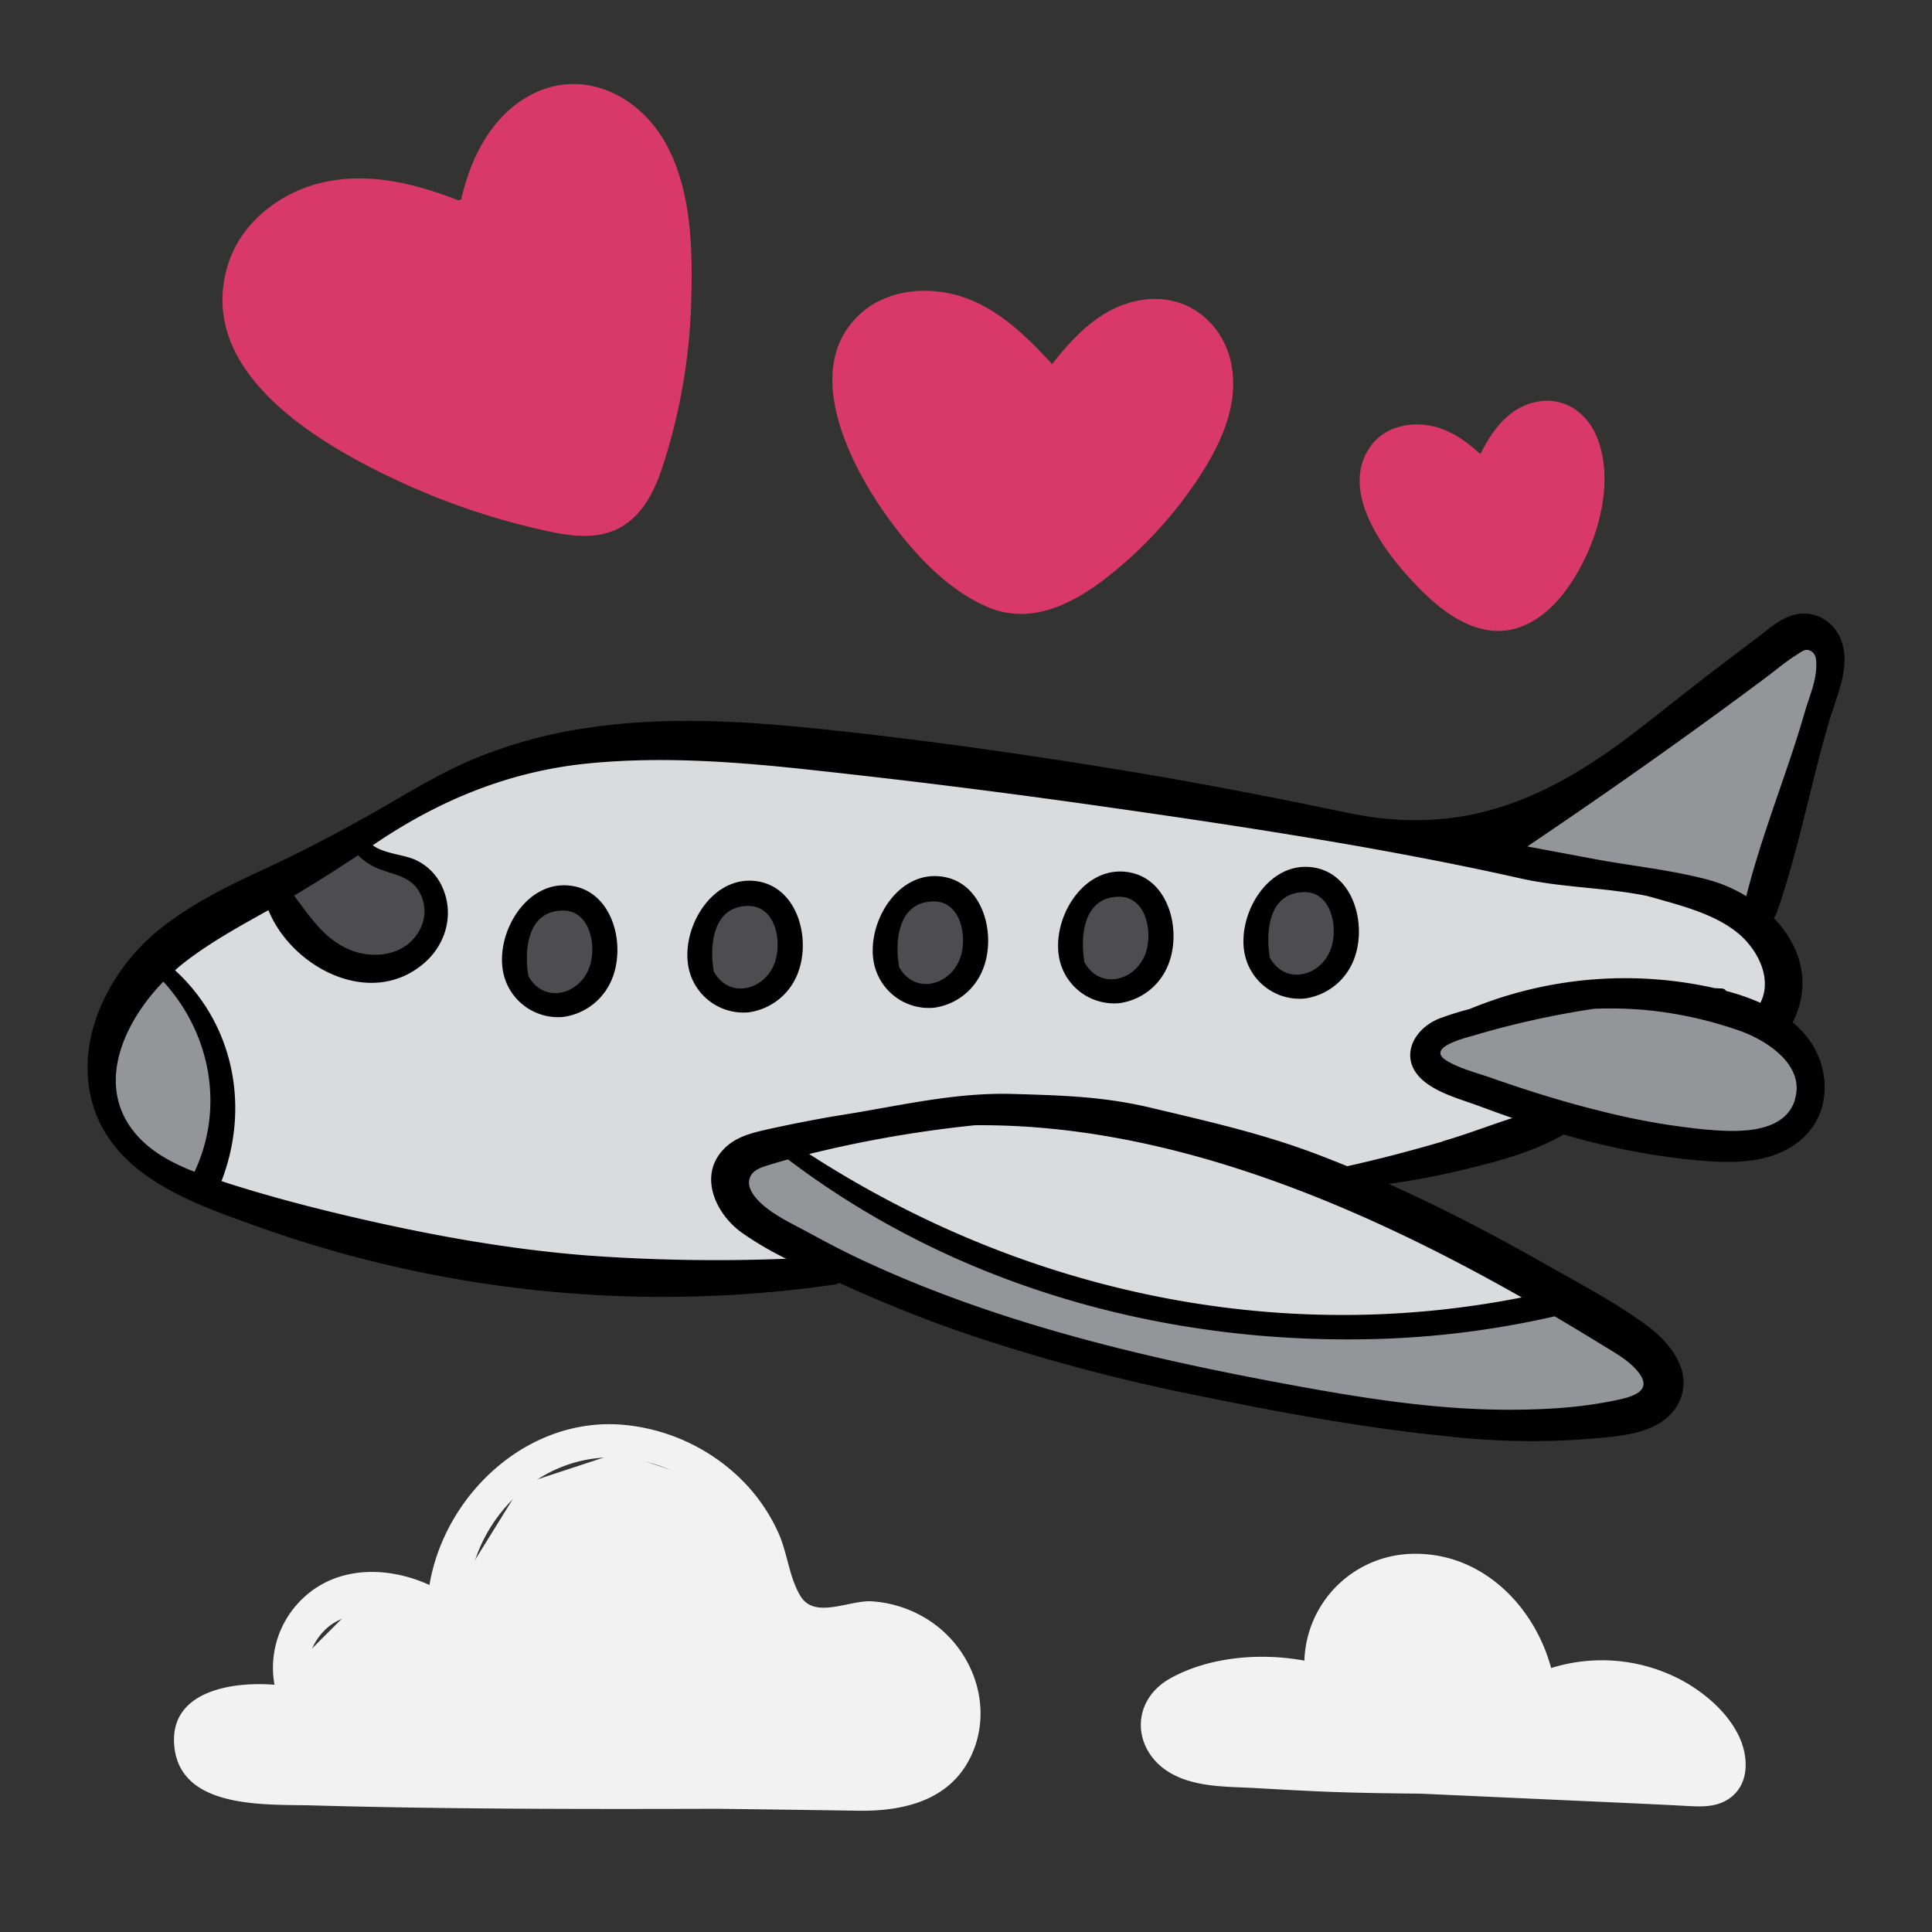 <svg id="Layer_1" data-name="Layer 1" xmlns="http://www.w3.org/2000/svg" viewBox="0 0 512 512"><rect x="0" y="0" width="512" height="512" fill="#333333" stroke="none"/><defs><style>.cls-1{fill:#dadbdc;}.cls-2{fill:#939598;}.cls-3{fill:#4d4d4f;}.cls-4{fill:#d83968;}.cls-5{fill:#f2f2f2;}</style></defs><polygon class="cls-1" points="464.26 243.72 428.34 230.99 363.31 220.53 253.27 202.34 161.42 194.61 103.21 216.44 45.92 250.54 27.27 274.64 29.55 298.74 55.47 318.3 140.96 336.94 216.89 335.57 244.63 346.03 330.57 369.22 409.69 376.95 440.16 371.04 440.16 358.77 353.76 312.84 411.06 296.01 454.71 304.65 473.81 298.74 480.63 286.01 468.35 269.64 473.81 256.45 464.26 243.72"/><polygon class="cls-2" points="476.08 169.15 393.32 224.62 446.07 235.54 464.26 243.72 485.18 180.97 482.9 169.15 476.08 169.15"/><polygon class="cls-2" points="455.62 266.46 428.34 263.73 395.6 268.73 376.95 276.92 380.59 284.65 454.71 304.65 473.81 298.74 480.63 286.01 468.35 269.64 455.62 266.46"/><polygon class="cls-2" points="193.85 307.23 209.01 301.77 221.74 314.51 266.31 336.94 305.11 347.55 354.83 352.4 399.69 347.85 415.45 343.61 440.16 358.77 440.16 371.04 422.12 376.95 383.02 376.65 342.7 370.59 280.86 356.95 235.69 342.7 205.07 325.72 192.94 316.93 193.85 307.23"/><polygon class="cls-2" points="39.86 252.66 55.01 271.76 58.95 295.41 55.47 318.3 29.55 298.74 27.27 274.64 39.86 252.66"/><path class="cls-3" d="M112.25,234.28c-3.62-4.56-9-4.23-13.82-6.51-5.25-2.49-11.09-4.25-15.84.45a10,10,0,0,0-2.48,4.08c-.28-.13-.55-.28-.85-.39-3.69-1.45-6.12,3.19-4.69,6.1,4.56,9.33,15.46,19.65,26.54,18.77C111.76,255.93,119.49,243.42,112.25,234.28Z"/><path class="cls-3" d="M160.22,246.42a11.26,11.26,0,0,0-13.95-8.19c-6,1.64-9.46,7.78-9.28,13.75s3,12.9,9.84,13.12a8.94,8.94,0,0,0,4.94-1.32,9.07,9.07,0,0,0,3.06-1.26C159.5,259.52,161.61,251.57,160.22,246.42Z"/><path class="cls-3" d="M208.32,246.57a11.88,11.88,0,0,0-1.48-4.81,9.06,9.06,0,0,0-12.12-3.32,11.46,11.46,0,0,0-3.74,3.37c-4.81,4.6-7.07,12.15-2.64,17.82A10.64,10.64,0,0,0,203.66,261c3.17-2.28,4.46-5.9,4.81-9.81A17.45,17.45,0,0,0,208.32,246.57Z"/><path class="cls-3" d="M253.77,237.85c-3.79-2.86-7.87-2.27-11.12,0-10,4.15-11.32,22.62.77,24.84C254.92,264.8,262.79,244.65,253.77,237.85Z"/><path class="cls-3" d="M306.39,245.83c0-5.08-1.85-11.07-6.85-12.49-4.82-1.37-8.51,1.64-10.82,5.58a15.63,15.63,0,0,0-4.09,9.74,12,12,0,0,0,4.53,10.09c.18.14.37.27.56.39a9.58,9.58,0,0,0,2.16,1.37C301.28,264.91,307.28,254.54,306.39,245.83Z"/><path class="cls-3" d="M354,238.54c-2.31-6.24-9.5-8.45-14.67-4-3.75,3.18-5.66,8.52-5.82,13.34-.19,5.95,3.6,12,10,12.22a9.34,9.34,0,0,0,6-1.91,10.25,10.25,0,0,0,4-3.89C356,249.92,355.66,243.07,354,238.54Z"/><path class="cls-4" d="M81.89,53.67c-12.51,5-22.11,18.88-18.64,31.89,2.32,8.67,9.57,15.07,16.92,20.21,19,13.29,40.89,21.81,63,28.68,5.44,1.69,11.63,3.21,16.58.4,3.68-2.1,5.76-6.14,7.4-10,10-24,10.75-51,6.73-76.69-1.26-8-3.52-16.9-10.38-21.32-7.83-5.05-18.8-1.92-25.45,4.6-6.48,6.37-8.54,21.21-18.74,22.11C114,54,108.28,51.58,103,51.08A45.59,45.59,0,0,0,81.89,53.67Z"/><path class="cls-4" d="M254.13,83.88c-8.56-3.12-19.18-2.25-25.42,4.38-5.89,6.26-6.49,16.11-3.73,24.24s8.34,15,13.8,21.6c4.42,5.38,8.9,10.81,14.46,15s12.41,7,19.35,6.57c7.09-.49,13.49-4.37,19.11-8.72a102.59,102.59,0,0,0,22-23.35c3.42-5,6.44-10.48,7.45-16.47s-.28-12.61-4.52-17c-5.34-5.46-14.25-6.13-21.39-3.41C289.29,89,280.64,100.41,275,98.31c-3.55-1.31-7-6.25-10.13-8.52A43.59,43.59,0,0,0,254.13,83.88Z"/><path class="cls-4" d="M376.37,116.11c-3-.47-6.34-.4-8.76,1.45a9.17,9.17,0,0,0-3.2,7.7,21.32,21.32,0,0,0,2.45,8.27,67.18,67.18,0,0,0,19.43,24.08c3.52,2.73,7.67,5.2,12.11,4.87,4.22-.31,7.85-3.1,10.69-6.23a40.43,40.43,0,0,0,10-32.48c-.68-4.76-2.69-9.93-7.11-11.82-3.87-1.67-8.52-.22-11.74,2.5s-5,9-9.54,8.23c-1.84-.31-4.66-3.27-6.48-4.14A29.1,29.1,0,0,0,376.37,116.11Z"/><path d="M484.79,191c1.92-6.49,5.6-14.12,3.28-20.94-1.88-5.52-7.38-8.7-13.05-7-3.55,1.09-6.4,3.72-9.3,5.91-3.45,2.61-6.92,5.22-10.36,7.84-6.68,5.09-13.25,10.33-19.86,15.5-24.42,19.1-47,29.66-78.41,23.09-20.52-4.29-41.1-8.28-61.8-11.63-24.05-3.88-48.15-7.37-72.37-10-22.07-2.41-44.23-4.21-66.32-1a126.66,126.66,0,0,0-31.31,8.47c-10,4.23-19,10.06-28.48,15.35S78,226.67,68.23,231.17c-9.26,4.29-18.43,9-26.36,15.44C28.43,257.6,19,276.9,25.1,294.27c6.5,18.36,27.48,25.16,44.1,31.12A319,319,0,0,0,221,340.45a3.25,3.25,0,0,0,1.31-.49l2.6,1.15c9.67,4.33,19.48,8.29,29.48,11.78a491.3,491.3,0,0,0,63.09,16.95c22.07,4.52,44.51,8.7,66.95,10.88a194.87,194.87,0,0,0,35.82.66c8.16-.71,19.88-1,24.41-9.23s-2-16.39-8.46-21.08c-8.67-6.28-18.49-11.41-27.78-16.69-13.15-7.46-26.6-14.44-40.4-20.63,5.53-.77,11-1.75,16.5-3,10-2.34,20.86-4.86,29.87-10.11a187.77,187.77,0,0,0,32.73,6.59c10.47,1.1,22.91,1.91,31.11-6.05C485,294.54,485,284,480,276.37a25.9,25.9,0,0,0-4.92-5.46c.06-.11.13-.22.19-.35,5-10.28,1.7-20.11-5.19-27.27a5.11,5.11,0,0,0,.75-1.37C476.65,225.37,479.82,207.82,484.79,191ZM94.9,226.64a16.1,16.1,0,0,0,6.54,4c3.5,1.24,7.16,1.86,9.37,5.2a10.36,10.36,0,0,1,.63,10.19c-3.45,7.07-12.07,8.44-18.78,5.65s-10.5-8.72-14.72-14.33C83.71,233.92,89.33,230.35,94.9,226.64Zm-43.35,83.9c-5.6-2.18-11-5-15-9.39-11.71-12.83-4-30,6.74-41C55.71,273.69,59.6,293.37,51.55,310.54ZM412,348.84q6.3,3.71,12.42,7.48c3.41,2.1,7.16,4.09,9.72,7.27,3.66,4.58-.51,6.29-4.84,7.26-9.88,2.21-20.21,2.79-30.3,2.74-20.45-.08-40.74-3.55-60.78-7.3-37.23-7-74.76-16.09-109.24-32.13-4.91-2.29-9.72-4.79-14.47-7.39-4.44-2.43-9.85-4.82-13.44-8.49-1.39-1.43-3-3.55-2.48-5.7.57-2.51,3.15-3.21,5.35-3.9q2.43-.75,4.91-1.42c44.83,34,100.89,49.32,156.89,47.56A241,241,0,0,0,412,348.84Zm-8.75-5C351,354.18,297.29,347,248.82,324.73a275.52,275.52,0,0,1-34.38-18.91q3-.72,6-1.41a319.92,319.92,0,0,1,37.93-6.21C308.88,297.74,359,318.7,403.2,343.79Zm-21-41.31c-8.32,2.42-16.74,4.65-25.22,6.53-2.58-1.05-5.18-2.09-7.79-3.08-14.53-5.54-29.21-8.84-44.24-12.41-12.54-3-23.64-3.28-36.57-3.66-15-.43-29,2.91-43.59,5.29-1.57.26-3.14.5-4.7.77-5.39.95-10.75,2-16.09,3.18-4.5,1-9.13,2-12.39,5.53-6.68,7.12-1.84,17.16,4.94,22a86,86,0,0,0,11.75,6.9,469.19,469.19,0,0,1-52.78-.87c-21.65-1.7-43-5.66-64.08-10.64-10.3-2.44-20.55-5.16-30.65-8.36L58.7,313c7.65-19.86,3.13-41.75-12.32-55.87.91-.8,1.83-1.57,2.75-2.28,6.87-5.28,14.45-9.43,22-13.64,6.24,15.27,27.12,26.19,41.25,14.05,5.69-4.89,8-12.75,5-19.79a14.37,14.37,0,0,0-7.16-7.54c-3.22-1.51-8.42-1.65-11.43-3.93l.23-.15c17.31-11.8,36.11-19.53,57.06-21.55,20.36-2,41-.26,61.26,2q34.2,3.72,68.28,8.49c25.36,3.56,51.76,7.43,77.37,12,13.37,2.41,26.69,5,39.95,8,11.26,2.5,22.27,2.36,33.63,4.66l2.91.81c7.21,2.06,15.31,4.24,21.2,9.12,5,4.18,9.06,11.76,5.93,18.2l-.08.18a58.94,58.94,0,0,0-9.12-3.16,1.31,1.31,0,0,0-1.1-.64l-1.89-.09-.63-.14a108.09,108.09,0,0,0-64.41,5.7,78,78,0,0,0-7.6,2.36c-7.64,2.83-11.47,11.29-4.1,17,4.1,3.19,9.79,4.64,14.59,6.43,2.83,1.05,5.67,2.08,8.52,3.07C394.59,298.3,388.44,300.68,382.21,302.48Zm93.43-11.05c-3,9.46-16.25,8.5-23.88,7.84a187.17,187.17,0,0,1-28.46-5.1c-9.46-2.34-18.77-5.29-28-8.52-3.87-1.37-8.4-2.46-11.93-4.59-5.74-3.46,4.75-6,7.2-6.71a232.64,232.64,0,0,1,31.9-7.07,109,109,0,0,1,12.25.22,105,105,0,0,1,25.51,5.35C467.55,275.28,478.59,282,475.64,291.43ZM462.78,237.5a38.59,38.59,0,0,0-10.16-4.37c-9.85-2.62-20.23-3.63-30.24-5.51l-17.62-3.3C426,210,446.94,195.25,467.51,179.91c2.81-2.09,5.55-4.45,8.51-6.31,1.39-.87,2.48-1.95,4-1s1.36,3.09,1.28,4.65c-.18,3.66-1.85,7.51-2.87,11s-2.06,6.87-3.18,10.28C471,211.39,466.09,224.33,462.78,237.5Z"/><path d="M150.51,234.65c-11.54-.88-19.4,13.22-17.07,23.42a14.85,14.85,0,0,0,15.82,11.43,16.3,16.3,0,0,0,12.93-10.07C166,250.13,162.23,235.55,150.51,234.65Zm5.66,21.77c-2.71,7.29-12.07,9.65-16.14,2.24-1.21-7.27-.11-17.25,9.09-17.35C156.54,241.22,158.19,251,156.17,256.42Z"/><path d="M199.63,233.43c-11.54-.88-19.4,13.22-17.06,23.42a14.84,14.84,0,0,0,15.81,11.43,16.29,16.29,0,0,0,12.93-10.07C215.15,248.9,211.35,234.33,199.63,233.43Zm5.66,21.77c-2.7,7.29-12.07,9.65-16.14,2.24-1.21-7.27-.11-17.25,9.09-17.35C205.66,240,207.31,249.78,205.29,255.2Z"/><path d="M248.75,232.21c-11.54-.89-19.4,13.22-17.06,23.42a14.85,14.85,0,0,0,15.82,11.43A16.27,16.27,0,0,0,260.43,257C264.27,247.68,260.48,233.1,248.75,232.21ZM254.42,254c-2.71,7.28-12.07,9.65-16.15,2.24-1.21-7.27-.11-17.25,9.1-17.35C254.79,238.78,256.43,248.56,254.42,254Z"/><path d="M297.87,231c-11.54-.89-19.4,13.22-17.06,23.42a14.85,14.85,0,0,0,15.82,11.43,16.29,16.29,0,0,0,12.92-10.07C313.39,246.46,309.6,231.88,297.87,231Zm5.67,21.77c-2.71,7.28-12.07,9.65-16.15,2.23-1.21-7.26-.11-17.24,9.1-17.35C303.91,237.56,305.56,247.33,303.54,252.76Z"/><path d="M347,229.76c-11.53-.88-19.4,13.23-17.06,23.43a14.86,14.86,0,0,0,15.82,11.43,16.33,16.33,0,0,0,12.93-10.08C362.52,245.24,358.72,230.66,347,229.76Zm5.67,21.78c-2.71,7.28-12.07,9.64-16.15,2.23-1.21-7.27-.11-17.24,9.1-17.35C353,236.34,354.68,246.11,352.66,251.54Z"/><path class="cls-4" d="M104.19,126.81A187.41,187.41,0,0,0,146.25,141c6,1.24,12.62,1.87,18.18-1.24,5.91-3.3,9-9.64,11.06-15.78a155.33,155.33,0,0,0,7.73-45.65c.35-13.44-.2-29-7.15-40.95s-20.86-18.92-34-12.91c-11.3,5.18-17.39,17-19.95,28.87-11.69-4.61-24.33-7.88-36.83-4.93C74.21,51,63.87,59,60.42,70.11,51.75,98.1,83.44,117,104.19,126.81ZM86.17,57c7.18-2.16,16.57-2.34,23.7.26s15.42,9.1,20.35,0,2.63-18.47,13.52-24.17c9.82-5.14,19.67.91,24.07,10.14,4.78,10,4.25,22.42,3.79,33.25a150.75,150.75,0,0,1-5.54,34.6c-1.31,4.65-2.51,9.92-5.16,14-3.06,4.75-7.89,4.79-13.06,4.19-11.27-1.3-22.61-4.81-33.19-8.76-17.84-6.66-44.76-18-46.75-40.06C66.85,68.78,75.65,60.14,86.17,57Z"/><path class="cls-4" d="M261.82,160.9c11.47,4.86,22.61-.91,31.66-8a111,111,0,0,0,23-24.52c6.08-8.88,11.66-19.55,10.05-30.65s-10.7-19.42-22.28-18.43c-11.17,1-18.88,8.85-25.43,17.19-7-7.58-14.66-15.16-24.8-18.13-8.54-2.5-18.72-1.56-25.62,4.45-17.05,14.87-2.41,42.09,8.16,56.06C243.15,147.65,251.51,156.54,261.82,160.9ZM230.66,93.5c3.8-7.72,13.49-8.93,21-6.55,9.13,2.91,16.18,10.59,22.62,17.3a3.8,3.8,0,0,0,4.27,1,2.79,2.79,0,0,0,3.07-1c5.08-6.52,10.75-13.84,19.06-16.21,8.85-2.52,16.73,2.28,17.44,11.67.65,8.7-4.86,17.11-9.75,23.85a75.53,75.53,0,0,1-17.63,17.51c-6.61,4.67-13.92,8.6-22.24,7.57s-14.83-6.46-20.62-12.16C238.25,127.11,223.55,107.92,230.66,93.5Z"/><path class="cls-5" d="M164.07,384.91,138.3,393.4,121,421.28l-.3,9.71-24.86-7.28L79.49,440.08l1.52,13s-28.19,4.54-27.89,5.45,2.12,10.61,2.12,10.61l21.52,7.28,166.73.91,12.13-14.55-.91-19.1-13.94-12.13-25.47,2.12-8.18-17.88-13.65-20.92Z"/><path class="cls-5" d="M376.58,417.34l-20.31,5.46-7.89,17.58.31,7.28s-33.35-1.82-33.05-.91-8.79,8.18-8.48,9.09,6.06,12.43,6.06,12.43l140.66,4.85,5.15-9.39-15.46-16.07-21.52-5.76-15.46,3.94-8.49-21.22Z"/><path class="cls-5" d="M247.59,430.37a31.64,31.64,0,0,0-16.52-6c-5.82-.4-15,4.75-18.81-1.21-3.09-4.89-3.52-11.31-5.83-16.6a47,47,0,0,0-10-14.51,51.09,51.09,0,0,0-31.62-14.49c-25.12-2-47,18.58-51,42.48-10.92-5-24.33-5.19-33.49,3.49a25.29,25.29,0,0,0-7.58,22.94c-12-.92-27.26,2-26.61,15.39.86,17.81,24.38,16.25,36.51,16.59,35.81,1,71.59,1,107.4.9q18.74.22,37.46.51c13.33.19,26.14-3.43,30.93-17.17C262.49,450.78,257.54,437.67,247.59,430.37Zm.55,27.29c-3.28,14.64-18.63,13.31-30.52,13.56-14.8.31-29.62.26-44.43.36-4.5,0-9,.09-13.49.14-17-.66-34-1.2-51-1.31l-22.13-.14c-7.42,0-15.39.71-22.74-.48-5.12-.83-13.9-7-6.28-11.42,6.07-3.55,15.23-3.11,21.73-1.26,4.84,1.38,7.42-4.44,4.58-7.86-5-6-1.46-15.37,4.57-19.12,8.51-5.27,19.8-1.21,27.34,3.84,3.29,2.2,8.62-.66,8.25-4.73-2-22.12,15.88-43.41,38.65-43,10.76.21,21.17,5.12,28.72,12.68a38.71,38.71,0,0,1,8.49,12.59c2,4.89,2.75,10.27,5.44,14.89,2.28,3.9,5.62,6.85,10.19,7.58,5.49.88,10.81-1.65,16.37-.34C242.46,436.14,250.6,446.75,248.14,457.66Z"/><path class="cls-5" d="M446.56,445.77a44.92,44.92,0,0,0-35.49-3.72c-4.53-16.78-18.74-30.9-37.1-30.26a29.23,29.23,0,0,0-28.29,28.29c-11.74-2.15-25.11-1-35.32,4.58-11.61,6.31-10.19,20.75,1.5,26.08,6.51,3,14.14,2.72,21.12,3.13,8.39.49,16.76.95,25.16,1.17,6.12.16,12.23.24,18.34.3l24,1.09,29.78,1.35c5.3.25,10.59.48,15.88.77,3.73.2,7.7.54,11.12-1.3,6.64-3.58,6.33-11.9,3.26-17.79S452.12,449,446.56,445.77Zm6.8,21.1c-.44,4.79-15.45,2.48-19.1,2.41l-57.81-1c-14.14-1.24-28.27-2.41-42.46-3-5.52-.23-12,.3-17.28-1.55-5.91-2.07-7.2-7.71-1.33-10.48,10.55-5,23.37-4.5,34.48-2.26,4.34.87,7.07-3.18,5.39-7-6.29-14.31,10.09-25.8,22.92-23.86,14.55,2.21,23,15.21,25.91,28.62.6,2.73,3.82,3.62,6.06,2.46,10.53-5.45,22.94-4.16,32.75,2.26C446.61,455.84,453.84,461.7,453.36,466.87Z"/><path class="cls-4" d="M395.56,167.14c7.58.69,14.1-3.92,18.6-9.64,8.36-10.63,14.39-28.59,9-41.76-2.58-6.28-8.5-10.52-15.47-9.34-7.68,1.31-12.12,7.45-15.38,13.94-3.91-3.59-8.32-6.7-13.64-7.59-5.72-1-12.09.69-15.54,5.63-8.55,12.22,4.38,28.74,12.7,37.24C381.09,161,387.76,166.43,395.56,167.14Zm-19.89-47.26c6.31-.51,11.5,4.46,15.73,8.45a3,3,0,0,0,3.82.37,3.32,3.32,0,0,0,2.44-1.91c2.32-4.5,6.31-13.08,12.75-11.87,5.06,1,5.2,8.3,4.88,12.22a43.38,43.38,0,0,1-5.58,17.51c-2.67,4.71-6.69,11-12.59,11.64s-12-4.47-16.06-8.26a46.06,46.06,0,0,1-10.84-14.67C367.69,127.65,368.09,120.49,375.67,119.88Z"/></svg>